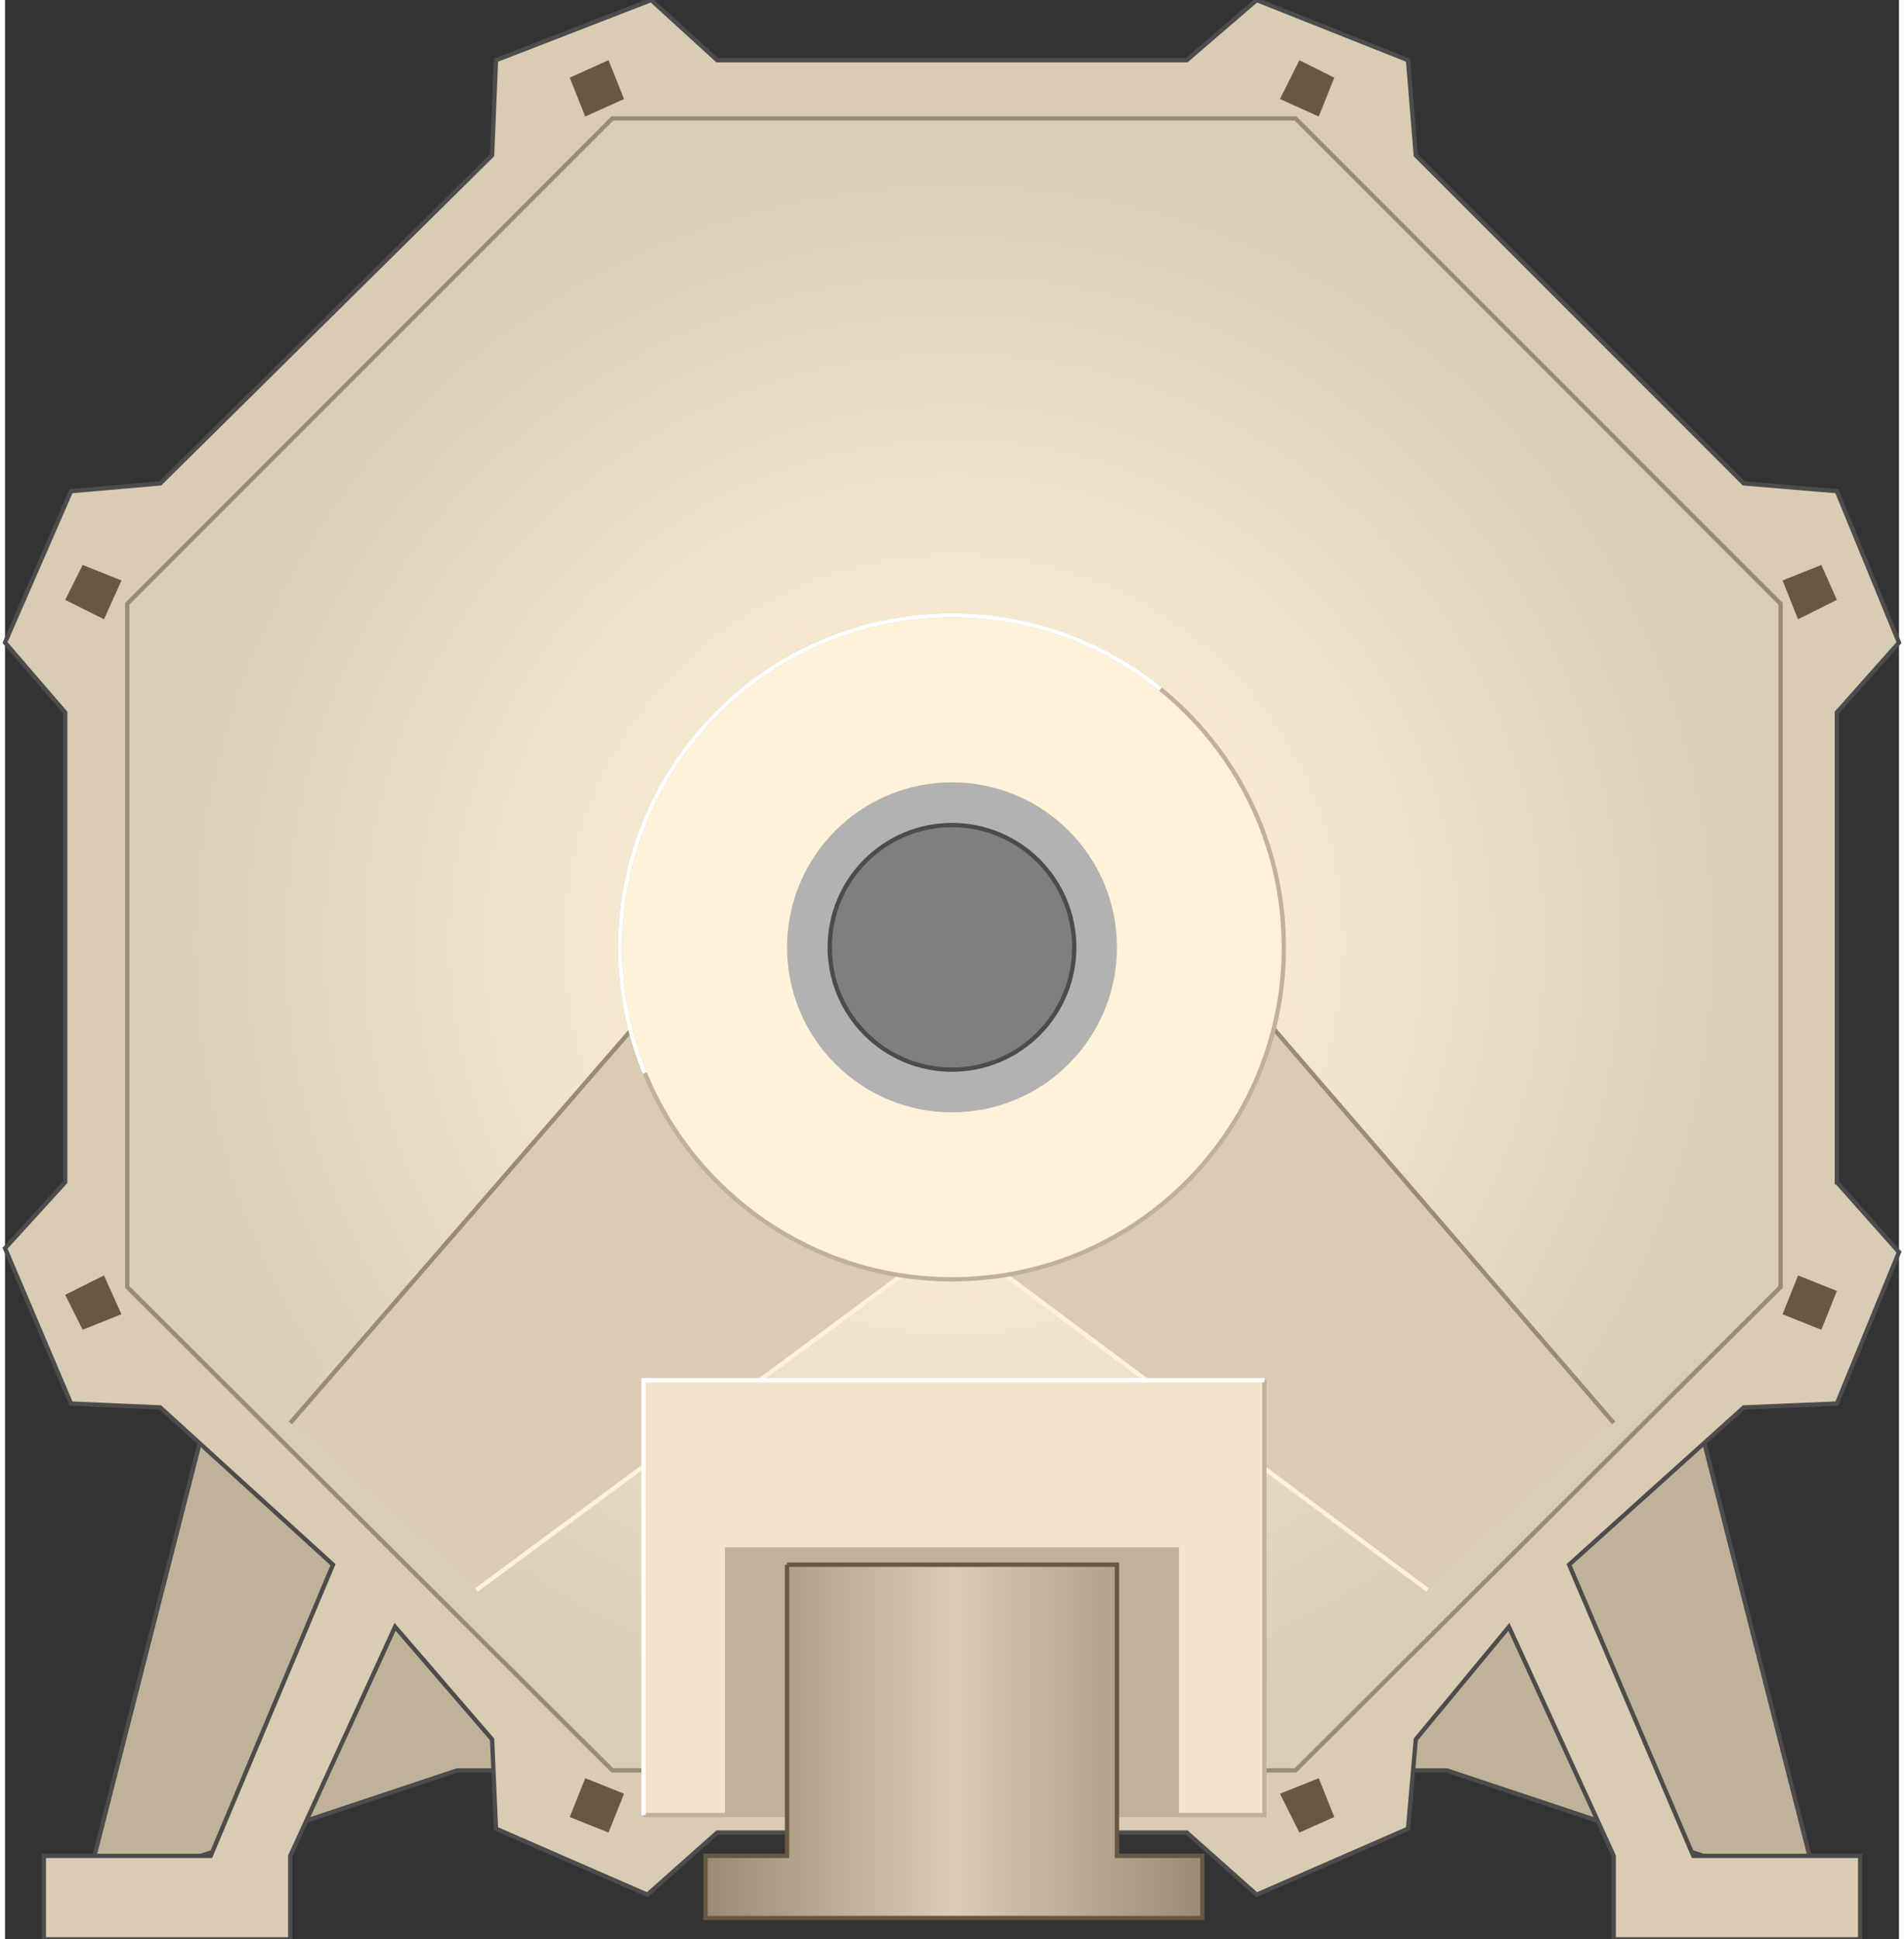 <!DOCTYPE svg PUBLIC "-//W3C//DTD SVG 1.1//EN" "http://www.w3.org/Graphics/SVG/1.1/DTD/svg11.dtd"><svg version="1.1" xmlns="http://www.w3.org/2000/svg" xmlns:xlink="http://www.w3.org/1999/xlink" width="110px" height="112px" viewBox="0 0 109.908 112.5" enable-background="new 0 0 109.908 112.5" xml:space="preserve">
<rect x="0" y="0" width="109.908" height="112.5" fill="#333333" stroke="none"/>
<g id="Group_Supporter">
	<path fill="#BFB299" stroke="#4C4C4C" stroke-width="0.25" d="M4.617,109.909l7.319-28.716h86.035l7.319,28.716l-21.621-7.208   H26.238L4.617,109.909z" />
</g>
<g id="Group_OuterFrame">
	<path fill="#D9CCB3" stroke="#4C4C4C" stroke-width="0.25" d="M106.305,68.581l3.604,4.054l-3.604,8.783l-5.405,0.226   l-10.135,9.122l7.207,16.891h9.684v4.843H93.354v-4.843l-6.081-13.287l-5.405,6.531l-0.451,5.18l-8.783,3.829l-4.054-3.604H41.328   l-4.054,3.604l-8.783-3.829l-0.226-5.18l-5.63-6.531l-6.081,13.287v4.843H2.252v-4.843h9.684l7.095-16.891L9.009,81.644   l-5.18-0.226L0,72.41l3.491-3.829V41.329L0,37.275l3.829-8.783l5.18-0.451L28.265,9.01l0.226-5.518L37.5,0.001l3.829,3.491H68.58   l4.054-3.491l8.783,3.491l0.451,5.518l19.031,19.031l5.405,0.451l3.604,8.783l-3.604,4.054V68.581z" />
	<radialGradient id="SVGID_1_" cx="55.066" cy="54.786" r="47.944" gradientUnits="userSpaceOnUse">
		<stop offset="0.3" style="stop-color:#FAEDD4" />
		<stop offset="1" style="stop-color:#D7CEB5" />
	</radialGradient>
	<path fill="url(#SVGID_1_)" stroke="#998C73" stroke-width="0.25" d="M35.247,102.701L7.094,74.662V35.023L35.247,6.87h39.639   l28.152,28.153v39.639l-28.152,28.039H35.247z" />
</g>
<g id="Group_Bolts">
	<path fill="#665940" d="M105.403,32.771l0.901,2.027l-2.253,1.126l-0.9-2.252L105.403,32.771z" />
	<path fill="#665940" d="M106.305,74.887l-0.901,2.252l-2.252-0.9l0.9-2.252L106.305,74.887z" />
	<path fill="#665940" d="M77.138,105.404l-2.026,0.9l-1.126-2.252l2.252-0.9L77.138,105.404z" />
	<path fill="#665940" d="M35.022,106.305l-2.252-0.9l0.901-2.252l2.252,0.9L35.022,106.305z" />
	<path fill="#665940" d="M4.504,77.139l-1.014-2.026l2.252-1.126l1.014,2.252L4.504,77.139z" />
	<path fill="#665940" d="M3.491,34.798l1.014-2.027l2.252,0.901l-1.014,2.252L3.491,34.798z" />
	<path fill="#665940" d="M32.77,4.505l2.252-1.014l0.901,2.252L33.67,6.758L32.77,4.505z" />
	<path fill="#665940" d="M75.111,3.492l2.026,1.014l-0.9,2.252l-2.252-1.014L75.111,3.492z" />
</g>
<g id="Group_InnerFrame">
	<path fill="#D9CCB3" d="M55.066,71.734l27.478,20.494l10.811-9.684L55.066,38.176L16.554,82.545l10.811,9.684L55.066,71.734z" />
	<path fill="none" stroke="#998C73" stroke-width="0.25" d="M16.554,82.545l38.513-44.369l38.288,44.369" />
	<path fill="none" stroke="#FFF2D9" stroke-width="0.25" d="M27.364,92.229l27.702-20.494l27.478,20.494" />
</g>
<g id="Group_Pump">
	<path fill="#F2E5CC" d="M37.049,80.066h36.036v25.226H37.049V80.066z" />
	<path fill="#BFB299" d="M41.778,89.752H68.13v15.54H41.778V89.752z" />
	<path fill="none" stroke="#BFB299" stroke-width="0.25" d="M37.049,105.292h36.036V80.066" />
	<path fill="none" stroke="#FFFFFF" stroke-width="0.25" d="M37.049,105.292V80.066h36.036" />
</g>
<g id="Group_Pipe">
	<linearGradient id="SVGID_2_" gradientUnits="userSpaceOnUse" x1="40.652" y1="101.013" x2="69.481" y2="101.013">
		<stop offset="0" style="stop-color:#998C73" />
		<stop offset="0.5" style="stop-color:#D9CCB3" />
		<stop offset="1" style="stop-color:#998C73" />
	</linearGradient>
	<path fill="url(#SVGID_2_)" d="M45.382,90.766v16.891h-4.73v3.604h28.829v-3.604h-4.955V90.766H45.382z" />
	<path fill="none" stroke="#665940" stroke-width="0.25" d="M45.382,90.766v16.891h-4.73v3.604h28.829v-3.604h-4.955V90.766H45.382" />
</g>
<g id="Group_Frame">
	<path fill="#FFF2D9" stroke="#BFB299" stroke-width="0.25" d="M54.954,35.699c4.585,0,8.796,1.603,12.103,4.278   c4.363,3.53,7.153,8.928,7.153,14.978c0,10.635-8.621,19.256-19.256,19.256c-8.054,0-14.953-4.944-17.828-11.964   c-0.921-2.249-1.429-4.711-1.429-7.292C35.698,44.32,44.319,35.699,54.954,35.699z" />
	<path fill="none" stroke="#FFFFFF" stroke-width="0.25" d="M37.126,62.247c-0.921-2.249-1.429-4.711-1.429-7.292   c0-10.635,8.621-19.256,19.256-19.256c4.585,0,8.796,1.603,12.103,4.278" />
</g>
<g id="Group_CenterPoint">
	<circle fill="#B2B2B2" cx="54.954" cy="54.955" r="9.572" />
	<circle fill="#7F7F7F" stroke="#4C4C4C" stroke-width="0.25" cx="54.954" cy="54.955" r="7.094" />
</g>
</svg>